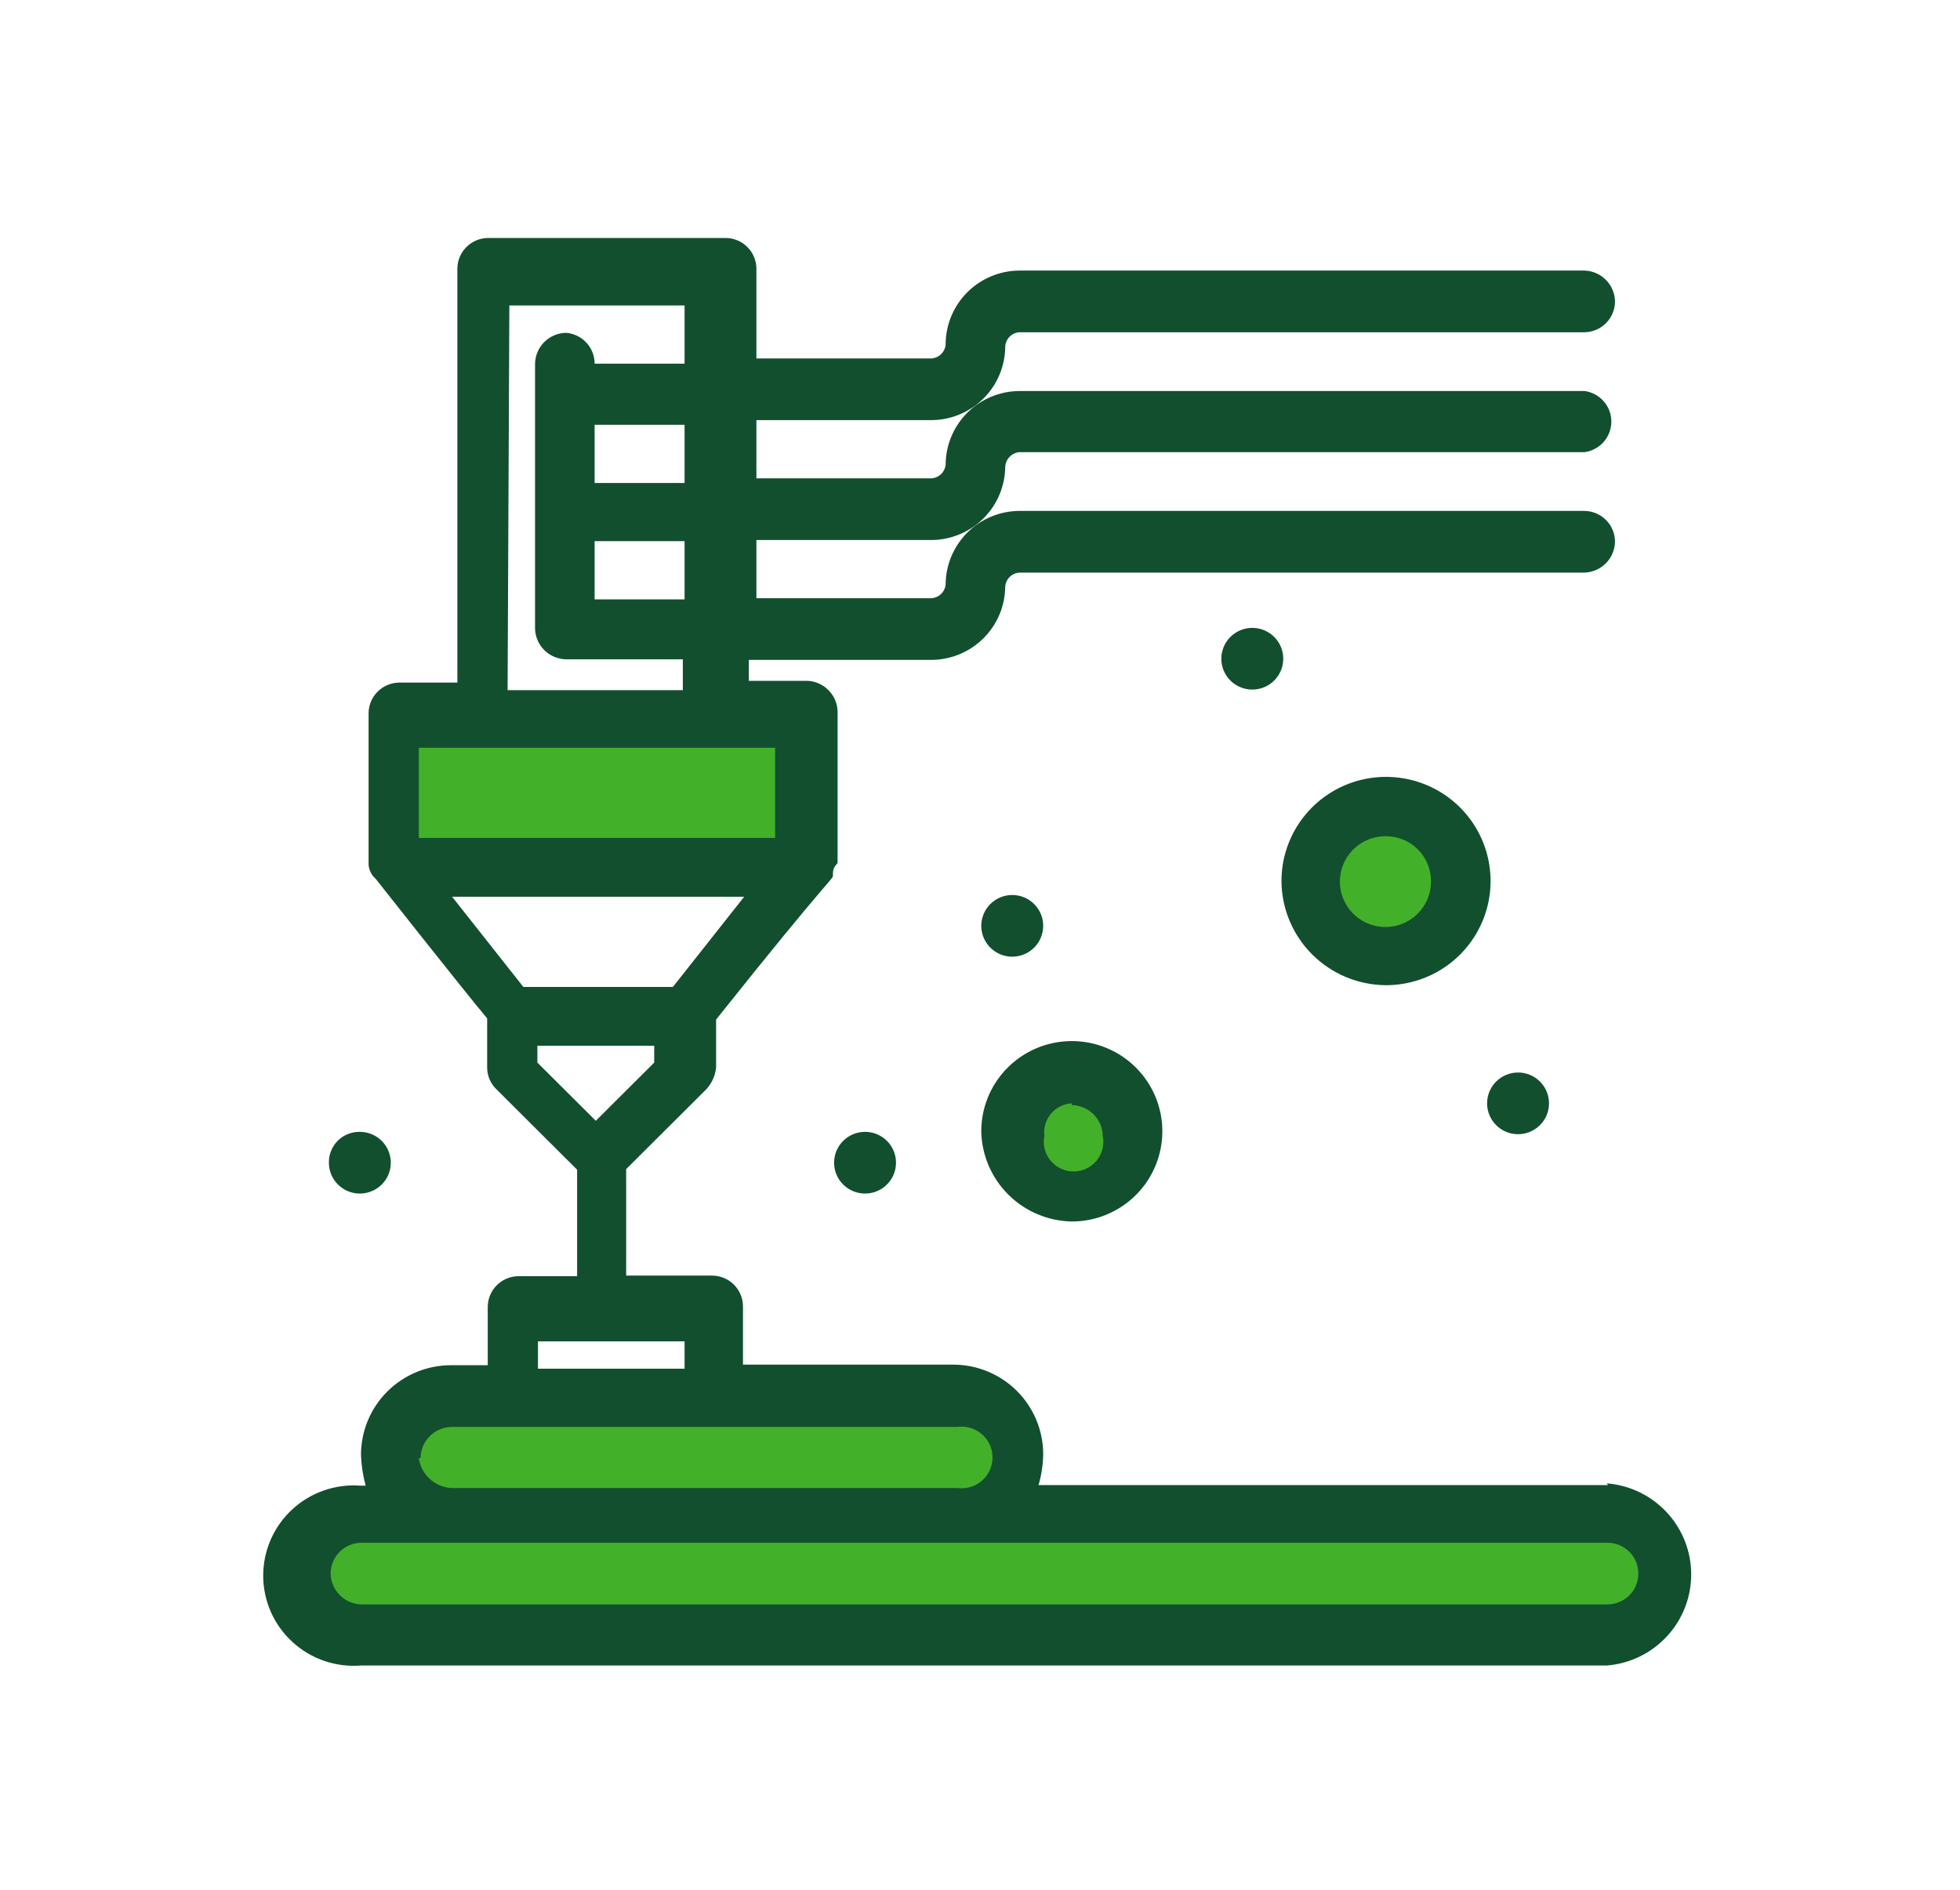 <svg width="140" height="135" viewBox="0 0 140 135" fill="none" xmlns="http://www.w3.org/2000/svg">
<path d="M81.363 81.222C81.363 83.83 79.241 85.944 76.624 85.944C74.007 85.944 71.885 83.83 71.885 81.222C71.885 78.614 74.007 76.5 76.624 76.5C79.241 76.5 81.363 78.614 81.363 81.222Z" fill="#43B02A"/>
<path d="M21.654 108.611H118.326V116.167H21.654V108.611Z" fill="#43B02A"/>
<path d="M29.236 101.056H70.937V106.722H29.236V101.056Z" fill="#43B02A"/>
<path d="M29.236 52.889H56.721V60.444H29.236V52.889Z" fill="#43B02A"/>
<path d="M104.109 62.333C104.109 64.941 101.987 67.056 99.37 67.056C96.753 67.056 94.632 64.941 94.632 62.333C94.632 59.725 96.753 57.611 99.37 57.611C101.987 57.611 104.109 59.725 104.109 62.333Z" fill="#43B02A"/>
<path d="M114.857 106.091H74.18C74.387 105.389 74.499 104.662 74.514 103.93C74.519 103.085 74.357 102.248 74.037 101.467C73.716 100.685 73.244 99.975 72.647 99.376C72.05 98.777 71.34 98.302 70.557 97.977C69.775 97.653 68.936 97.486 68.089 97.486H53.07V93.328C53.07 92.744 52.837 92.184 52.422 91.77C52.008 91.357 51.445 91.125 50.859 91.125H44.726V83.517L50.483 77.78C50.864 77.351 51.098 76.812 51.151 76.242V72.833C59.495 62.356 59.495 62.855 59.495 62.523C59.495 62.19 59.495 62.024 59.828 61.65V50.841C59.818 50.267 59.588 49.718 59.184 49.309C58.781 48.899 58.235 48.658 57.659 48.637H53.487V47.141H66.545C67.936 47.13 69.267 46.574 70.25 45.594C71.234 44.614 71.791 43.288 71.802 41.902C71.821 41.644 71.933 41.401 72.117 41.218C72.3 41.035 72.544 40.924 72.803 40.905H113.188C113.764 40.883 114.309 40.643 114.712 40.233C115.116 39.824 115.347 39.275 115.357 38.701C115.357 38.124 115.13 37.57 114.724 37.158C114.319 36.746 113.767 36.509 113.188 36.498H72.803C71.412 36.509 70.082 37.064 69.098 38.044C68.115 39.024 67.557 40.35 67.546 41.736C67.527 41.994 67.416 42.237 67.232 42.42C67.048 42.603 66.805 42.715 66.545 42.734H54.029V38.577H66.545C67.936 38.566 69.267 38.01 70.25 37.03C71.234 36.05 71.791 34.724 71.802 33.338C71.82 33.075 71.93 32.827 72.113 32.637C72.296 32.447 72.54 32.328 72.803 32.299H113.188C113.717 32.226 114.201 31.965 114.552 31.564C114.902 31.163 115.096 30.648 115.096 30.116C115.096 29.584 114.902 29.07 114.552 28.669C114.201 28.268 113.717 28.007 113.188 27.934H72.803C71.412 27.945 70.082 28.5 69.098 29.48C68.115 30.46 67.557 31.786 67.546 33.172C67.527 33.43 67.416 33.673 67.232 33.856C67.048 34.039 66.805 34.151 66.545 34.17H54.029V30.012H66.545C67.936 30.002 69.267 29.446 70.25 28.466C71.234 27.486 71.791 26.16 71.802 24.774C71.811 24.509 71.919 24.256 72.103 24.064C72.288 23.872 72.537 23.755 72.803 23.735H113.188C113.767 23.724 114.319 23.487 114.724 23.075C115.13 22.663 115.357 22.109 115.357 21.532C115.347 20.957 115.116 20.409 114.712 19.999C114.309 19.589 113.764 19.349 113.188 19.328H72.803C71.412 19.339 70.082 19.894 69.098 20.874C68.115 21.854 67.557 23.18 67.546 24.566C67.537 24.832 67.43 25.085 67.245 25.276C67.06 25.468 66.811 25.585 66.545 25.606H54.029V19.162C54.019 18.585 53.781 18.035 53.367 17.631C52.954 17.226 52.398 17 51.818 17H34.88C34.301 17 33.745 17.226 33.331 17.631C32.918 18.035 32.68 18.585 32.669 19.162V48.762H28.497C27.925 48.773 27.38 49.004 26.975 49.407C26.57 49.81 26.338 50.354 26.328 50.924V61.774C26.341 61.965 26.393 62.152 26.479 62.323C26.564 62.494 26.683 62.647 26.828 62.772C26.828 62.772 33.087 70.713 34.797 72.75V76.283C34.8 76.571 34.861 76.856 34.975 77.12C35.09 77.384 35.256 77.623 35.465 77.822L41.222 83.559V91.167H37.05C36.464 91.167 35.901 91.399 35.486 91.812C35.072 92.225 34.839 92.786 34.839 93.37V97.527H32.21C31.363 97.527 30.524 97.694 29.742 98.019C28.96 98.343 28.25 98.818 27.652 99.417C27.055 100.016 26.583 100.727 26.263 101.508C25.942 102.29 25.78 103.127 25.785 103.971C25.815 104.702 25.927 105.427 26.119 106.133H25.785C24.895 106.062 24 106.175 23.156 106.465C22.312 106.755 21.538 107.217 20.882 107.82C20.225 108.424 19.701 109.156 19.343 109.971C18.985 110.786 18.8 111.666 18.8 112.556C18.8 113.446 18.985 114.326 19.343 115.141C19.701 115.956 20.225 116.689 20.882 117.292C21.538 117.895 22.312 118.357 23.156 118.647C24 118.938 24.895 119.051 25.785 118.979H114.773C116.415 118.848 117.946 118.106 119.063 116.9C120.18 115.695 120.8 114.114 120.8 112.473C120.8 110.832 120.18 109.251 119.063 108.046C117.946 106.84 116.415 106.098 114.773 105.967L114.857 106.091ZM48.898 42.817H42.473V38.66H48.898V42.817ZM48.898 34.502H42.473V30.345H48.898V34.502ZM36.382 21.823H48.898V25.98H42.473C42.475 25.423 42.265 24.886 41.886 24.478C41.507 24.069 40.986 23.819 40.429 23.776C39.846 23.787 39.29 24.023 38.877 24.433C38.465 24.845 38.228 25.399 38.218 25.98V44.896C38.228 45.477 38.465 46.031 38.877 46.442C39.29 46.853 39.846 47.088 40.429 47.099H48.773V49.302H36.257L36.382 21.823ZM29.916 53.418H55.365V59.862H29.916V53.418ZM53.154 64.061L48.064 70.505H37.383L32.294 64.061H53.154ZM38.385 74.704H46.729V75.909L42.557 80.067L38.385 75.909V74.704ZM38.385 95.823H48.898V97.777H38.426V95.74L38.385 95.823ZM30.041 104.138C30.052 103.556 30.288 103.002 30.7 102.591C31.113 102.18 31.669 101.945 32.252 101.934H68.381C68.694 101.891 69.012 101.915 69.315 102.005C69.618 102.095 69.898 102.249 70.137 102.455C70.375 102.662 70.566 102.918 70.696 103.204C70.827 103.491 70.895 103.802 70.895 104.117C70.895 104.432 70.827 104.743 70.696 105.029C70.566 105.316 70.375 105.571 70.137 105.778C69.898 105.985 69.618 106.138 69.315 106.228C69.012 106.318 68.694 106.342 68.381 106.299H32.21C31.643 106.258 31.107 106.026 30.69 105.641C30.273 105.255 29.999 104.74 29.916 104.179L30.041 104.138ZM114.981 114.614H25.827C25.244 114.603 24.688 114.368 24.275 113.957C23.863 113.546 23.627 112.992 23.616 112.411C23.616 111.826 23.849 111.266 24.264 110.853C24.678 110.439 25.241 110.207 25.827 110.207H114.815C115.401 110.207 115.964 110.439 116.378 110.853C116.793 111.266 117.026 111.826 117.026 112.411C117.026 112.995 116.793 113.555 116.378 113.969C115.964 114.382 115.401 114.614 114.815 114.614H114.981Z" fill="#124F2E"/>
<path d="M76.558 87.26C77.839 87.26 79.091 86.88 80.155 86.171C81.219 85.461 82.048 84.452 82.536 83.272C83.025 82.092 83.15 80.794 82.897 79.543C82.644 78.292 82.024 77.144 81.116 76.244C80.207 75.345 79.051 74.734 77.794 74.49C76.537 74.247 75.235 74.38 74.055 74.874C72.874 75.368 71.866 76.201 71.161 77.266C70.455 78.331 70.083 79.581 70.091 80.857C70.134 82.549 70.831 84.159 72.035 85.352C73.24 86.544 74.86 87.228 76.558 87.26ZM76.558 78.945C77.141 78.956 77.698 79.191 78.11 79.602C78.522 80.013 78.759 80.567 78.769 81.148C78.831 81.456 78.824 81.773 78.748 82.078C78.672 82.383 78.529 82.667 78.329 82.909C78.13 83.152 77.879 83.348 77.594 83.482C77.309 83.617 76.998 83.686 76.683 83.686C76.368 83.686 76.058 83.617 75.773 83.482C75.488 83.348 75.237 83.152 75.037 82.909C74.837 82.667 74.694 82.383 74.618 82.078C74.542 81.773 74.535 81.456 74.597 81.148C74.563 80.865 74.586 80.578 74.668 80.305C74.749 80.032 74.886 79.778 75.07 79.559C75.254 79.341 75.481 79.163 75.737 79.036C75.993 78.909 76.272 78.835 76.558 78.82V78.945Z" fill="#124F2E"/>
<path d="M98.96 70.38C100.439 70.388 101.887 69.959 103.12 69.146C104.354 68.334 105.318 67.174 105.889 65.815C106.461 64.456 106.615 62.959 106.331 61.512C106.048 60.066 105.34 58.736 104.297 57.691C103.254 56.646 101.924 55.934 100.474 55.643C99.024 55.353 97.52 55.498 96.153 56.059C94.787 56.621 93.618 57.575 92.795 58.8C91.973 60.025 91.534 61.465 91.534 62.938C91.545 64.902 92.329 66.782 93.719 68.174C95.108 69.566 96.99 70.358 98.96 70.38ZM98.96 59.737C99.385 59.732 99.808 59.811 100.202 59.969C100.597 60.127 100.956 60.362 101.258 60.66C101.561 60.958 101.802 61.313 101.966 61.704C102.13 62.095 102.214 62.515 102.214 62.938C102.223 63.581 102.039 64.213 101.686 64.751C101.334 65.29 100.829 65.712 100.235 65.964C99.641 66.216 98.985 66.286 98.351 66.165C97.717 66.045 97.134 65.74 96.674 65.288C96.215 64.836 95.901 64.258 95.772 63.628C95.643 62.998 95.705 62.344 95.95 61.749C96.195 61.154 96.612 60.645 97.148 60.287C97.684 59.929 98.315 59.737 98.96 59.737Z" fill="#124F2E"/>
<path d="M108.433 76.617C108.87 76.617 109.297 76.746 109.661 76.988C110.025 77.23 110.308 77.574 110.475 77.977C110.643 78.38 110.686 78.823 110.601 79.25C110.516 79.677 110.305 80.07 109.996 80.378C109.687 80.686 109.293 80.896 108.864 80.981C108.435 81.066 107.99 81.023 107.586 80.856C107.182 80.689 106.837 80.407 106.594 80.044C106.351 79.682 106.221 79.256 106.221 78.82C106.221 78.236 106.454 77.675 106.869 77.262C107.284 76.849 107.846 76.617 108.433 76.617Z" fill="#124F2E"/>
<path d="M72.302 63.936C72.74 63.936 73.167 64.065 73.531 64.307C73.894 64.549 74.178 64.893 74.345 65.296C74.513 65.698 74.556 66.142 74.471 66.569C74.386 66.996 74.175 67.389 73.866 67.697C73.557 68.005 73.163 68.215 72.734 68.3C72.305 68.385 71.861 68.342 71.457 68.175C71.053 68.008 70.707 67.726 70.464 67.363C70.221 67.001 70.091 66.575 70.091 66.139C70.091 65.555 70.324 64.994 70.739 64.581C71.154 64.168 71.716 63.936 72.302 63.936Z" fill="#124F2E"/>
<path d="M89.45 44.854C89.887 44.854 90.314 44.983 90.678 45.225C91.041 45.467 91.325 45.812 91.493 46.214C91.66 46.617 91.704 47.06 91.618 47.487C91.533 47.915 91.322 48.307 91.013 48.615C90.704 48.924 90.31 49.133 89.881 49.218C89.452 49.303 89.008 49.26 88.604 49.093C88.2 48.926 87.854 48.644 87.611 48.282C87.368 47.919 87.238 47.493 87.238 47.057C87.238 46.473 87.471 45.913 87.886 45.499C88.301 45.086 88.863 44.854 89.45 44.854Z" fill="#124F2E"/>
<path d="M61.789 80.856C62.227 80.856 62.654 80.985 63.017 81.228C63.381 81.47 63.665 81.814 63.832 82.216C64 82.619 64.043 83.062 63.958 83.489C63.873 83.917 63.662 84.309 63.353 84.618C63.043 84.926 62.65 85.136 62.221 85.221C61.792 85.306 61.347 85.262 60.943 85.095C60.539 84.928 60.194 84.646 59.951 84.284C59.708 83.921 59.578 83.495 59.578 83.059C59.578 82.475 59.811 81.915 60.226 81.501C60.64 81.088 61.203 80.856 61.789 80.856Z" fill="#124F2E"/>
<path d="M25.703 80.857C26.14 80.857 26.568 80.986 26.932 81.228C27.295 81.47 27.579 81.814 27.746 82.217C27.913 82.619 27.957 83.062 27.872 83.49C27.787 83.917 27.576 84.31 27.267 84.618C26.958 84.926 26.564 85.136 26.135 85.221C25.706 85.306 25.261 85.262 24.857 85.096C24.453 84.929 24.108 84.647 23.864 84.284C23.622 83.922 23.492 83.496 23.492 83.06C23.486 82.769 23.54 82.48 23.649 82.21C23.758 81.94 23.921 81.695 24.127 81.489C24.334 81.284 24.58 81.121 24.85 81.013C25.121 80.904 25.411 80.851 25.703 80.857Z" fill="#124F2E"/>
</svg>
